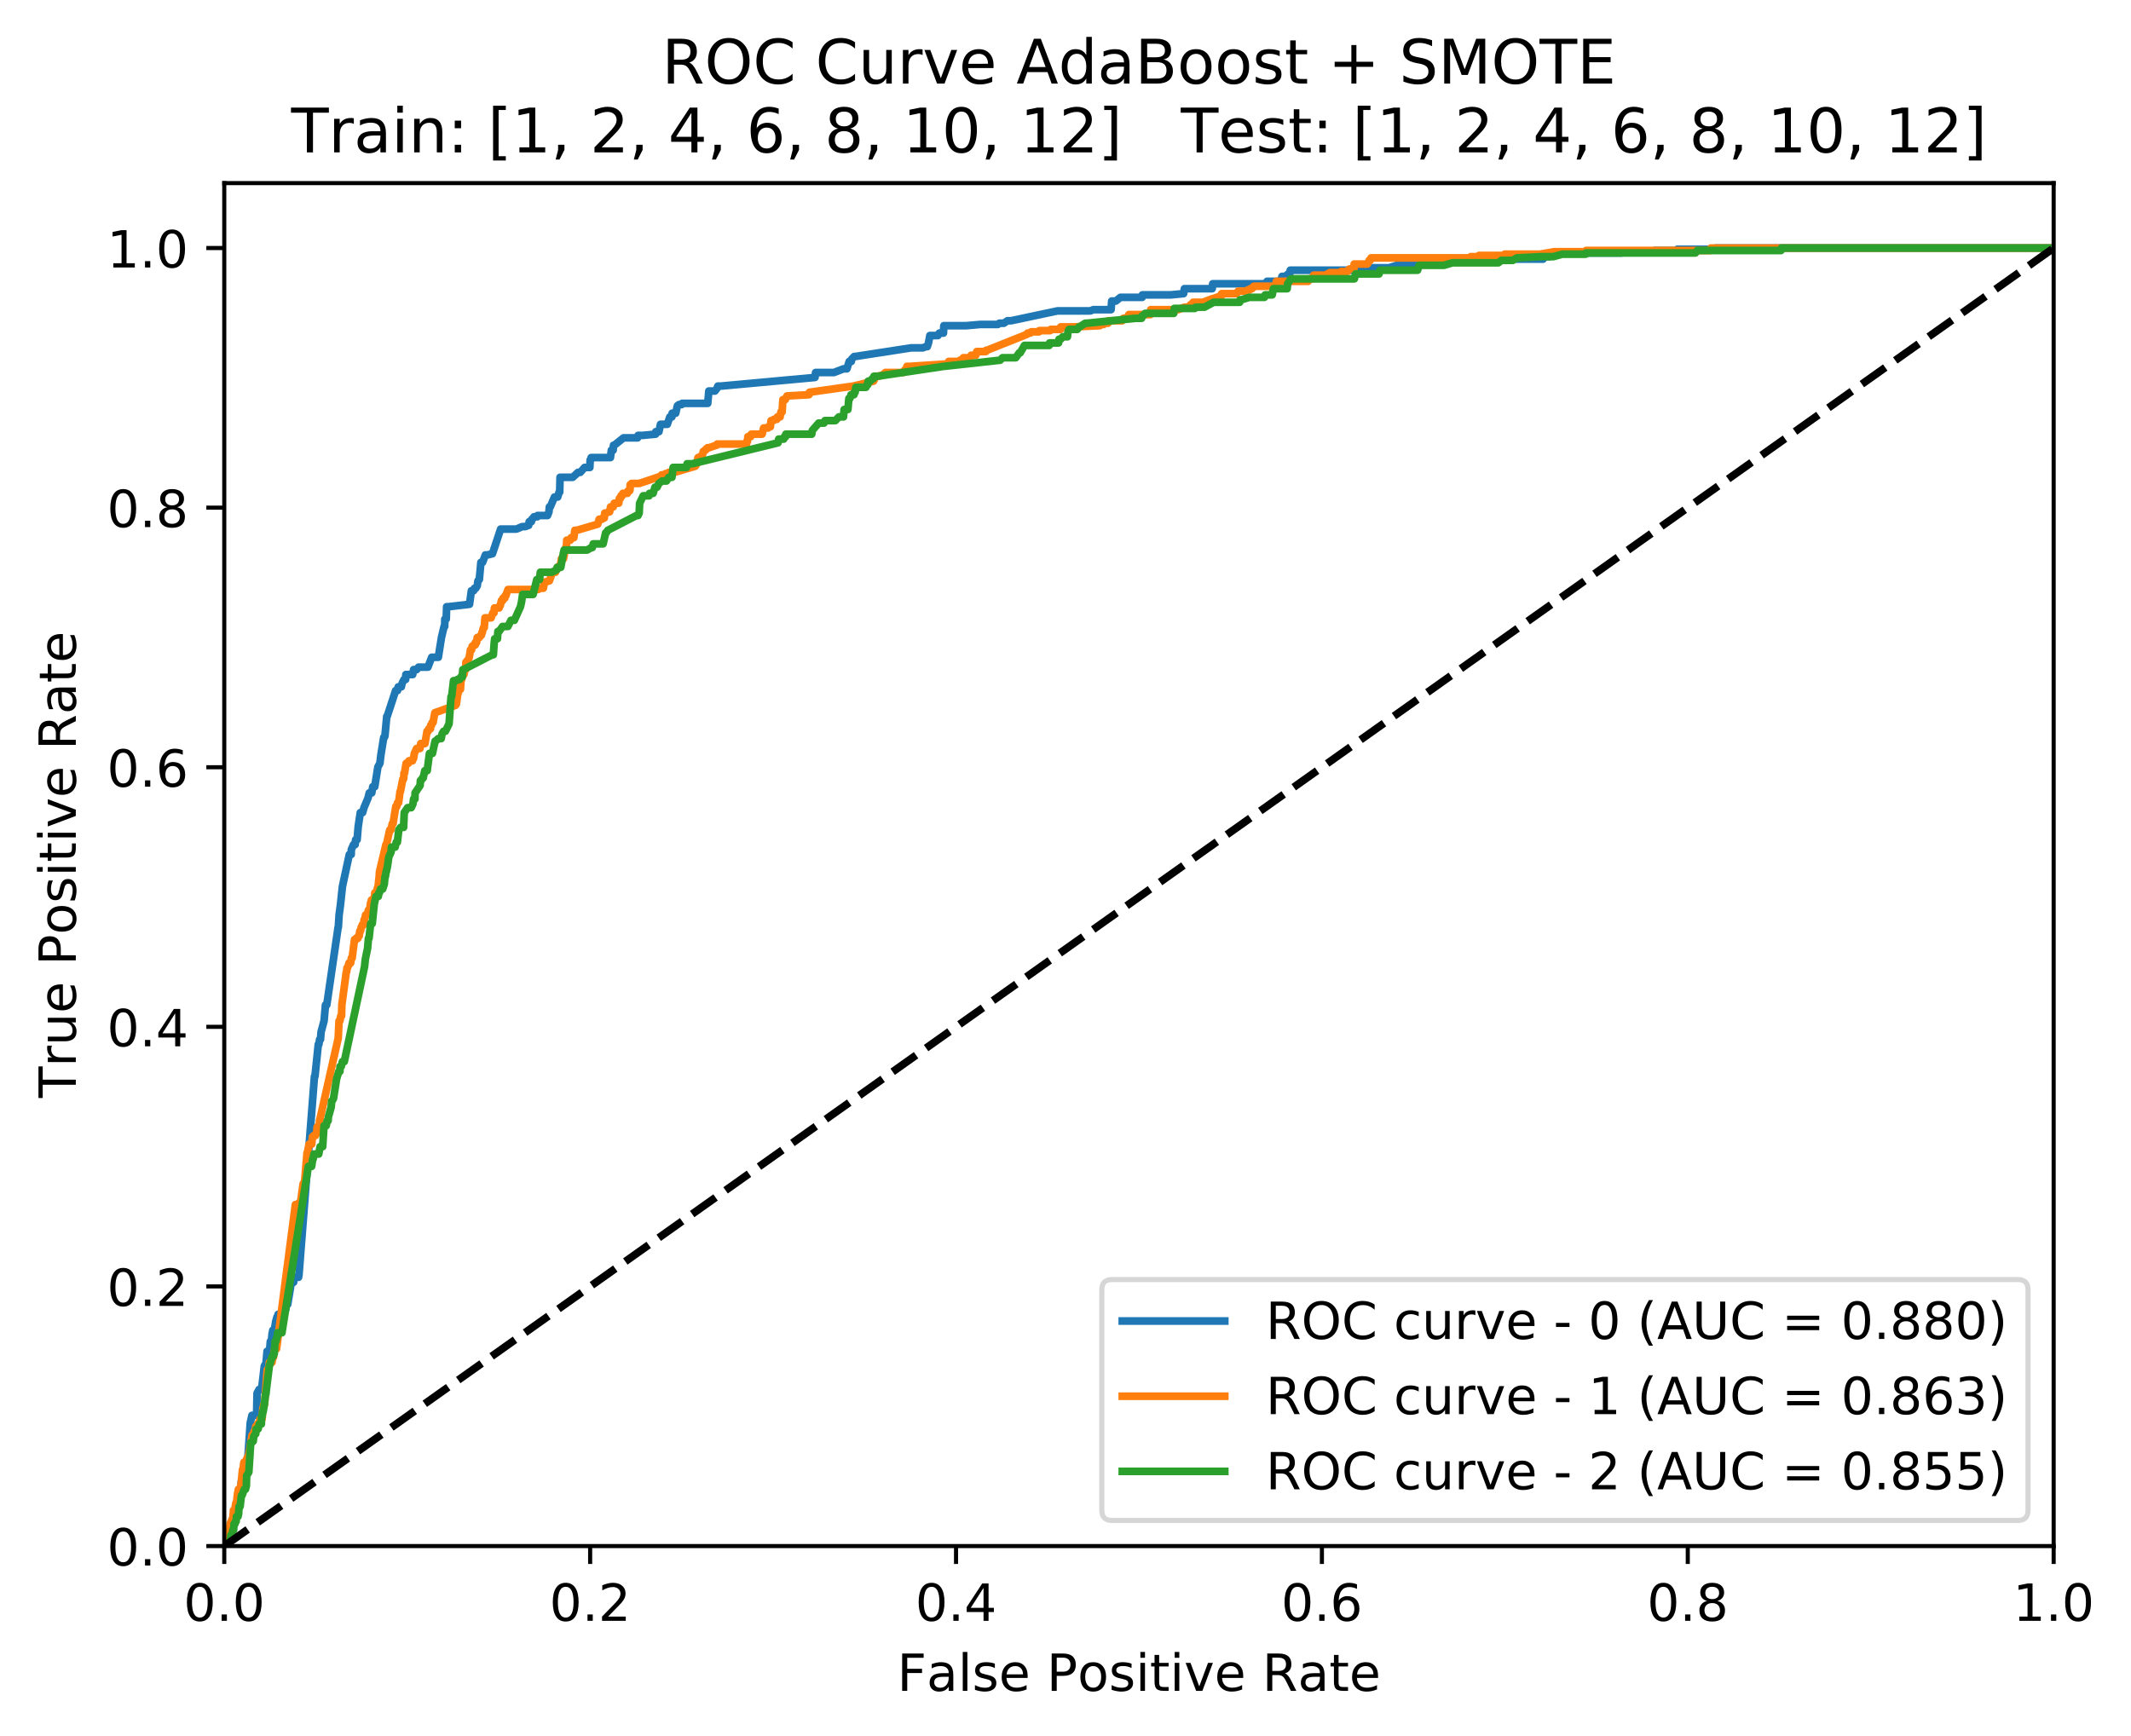 <?xml version="1.0" encoding="utf-8" standalone="no"?>
<!DOCTYPE svg PUBLIC "-//W3C//DTD SVG 1.1//EN"
  "http://www.w3.org/Graphics/SVG/1.1/DTD/svg11.dtd">
<!-- Created with matplotlib (http://matplotlib.org/) -->
<svg height="339pt" version="1.1" viewBox="0 0 416 339" width="416pt" xmlns="http://www.w3.org/2000/svg" xmlns:xlink="http://www.w3.org/1999/xlink">
 <defs>
  <style type="text/css">
*{stroke-linecap:butt;stroke-linejoin:round;}
  </style>
 </defs>
 <g id="figure_1">
  <g id="patch_1">
   <path d="M 0 339.424 
L 416.053 339.424 
L 416.053 0 
L 0 0 
z
" style="fill:#ffffff;"/>
  </g>
  <g id="axes_1">
   <g id="patch_2">
    <path d="M 43.781 301.868 
L 400.901 301.868 
L 400.901 35.755 
L 43.781 35.755 
z
" style="fill:#ffffff;"/>
   </g>
   <g id="matplotlib.axis_1">
    <g id="xtick_1">
     <g id="line2d_1">
      <defs>
       <path d="M 0 0 
L 0 3.5 
" id="mc461b5f7ff" style="stroke:#000000;stroke-width:0.8;"/>
      </defs>
      <g>
       <use style="stroke:#000000;stroke-width:0.8;" x="43.781" xlink:href="#mc461b5f7ff" y="301.868"/>
      </g>
     </g>
     <g id="text_1">
      <!-- 0.0 -->
      <defs>
       <path d="M 31.781 66.406 
Q 24.172 66.406 20.328 58.906 
Q 16.5 51.422 16.5 36.375 
Q 16.5 21.391 20.328 13.891 
Q 24.172 6.391 31.781 6.391 
Q 39.453 6.391 43.281 13.891 
Q 47.125 21.391 47.125 36.375 
Q 47.125 51.422 43.281 58.906 
Q 39.453 66.406 31.781 66.406 
M 31.781 74.219 
Q 44.047 74.219 50.516 64.516 
Q 56.984 54.828 56.984 36.375 
Q 56.984 17.969 50.516 8.266 
Q 44.047 -1.422 31.781 -1.422 
Q 19.531 -1.422 13.062 8.266 
Q 6.594 17.969 6.594 36.375 
Q 6.594 54.828 13.062 64.516 
Q 19.531 74.219 31.781 74.219 
" id="DejaVuSans-30"/>
       <path d="M 10.688 12.406 
L 21 12.406 
L 21 0 
L 10.688 0 
z
" id="DejaVuSans-2e"/>
      </defs>
      <g transform="translate(35.83 316.466)scale(0.1 -0.1)">
       <use xlink:href="#DejaVuSans-30"/>
       <use x="63.623" xlink:href="#DejaVuSans-2e"/>
       <use x="95.41" xlink:href="#DejaVuSans-30"/>
      </g>
     </g>
    </g>
    <g id="xtick_2">
     <g id="line2d_2">
      <g>
       <use style="stroke:#000000;stroke-width:0.8;" x="115.205" xlink:href="#mc461b5f7ff" y="301.868"/>
      </g>
     </g>
     <g id="text_2">
      <!-- 0.2 -->
      <defs>
       <path d="M 19.188 8.297 
L 53.609 8.297 
L 53.609 0 
L 7.328 0 
L 7.328 8.297 
Q 12.938 14.109 22.625 23.891 
Q 32.328 33.688 34.812 36.531 
Q 39.547 41.844 41.422 45.531 
Q 43.312 49.219 43.312 52.781 
Q 43.312 58.594 39.234 62.25 
Q 35.156 65.922 28.609 65.922 
Q 23.969 65.922 18.812 64.312 
Q 13.672 62.703 7.812 59.422 
L 7.812 69.391 
Q 13.766 71.781 18.938 73 
Q 24.125 74.219 28.422 74.219 
Q 39.75 74.219 46.484 68.547 
Q 53.219 62.891 53.219 53.422 
Q 53.219 48.922 51.531 44.891 
Q 49.859 40.875 45.406 35.406 
Q 44.188 33.984 37.641 27.219 
Q 31.109 20.453 19.188 8.297 
" id="DejaVuSans-32"/>
      </defs>
      <g transform="translate(107.254 316.466)scale(0.1 -0.1)">
       <use xlink:href="#DejaVuSans-30"/>
       <use x="63.623" xlink:href="#DejaVuSans-2e"/>
       <use x="95.41" xlink:href="#DejaVuSans-32"/>
      </g>
     </g>
    </g>
    <g id="xtick_3">
     <g id="line2d_3">
      <g>
       <use style="stroke:#000000;stroke-width:0.8;" x="186.629" xlink:href="#mc461b5f7ff" y="301.868"/>
      </g>
     </g>
     <g id="text_3">
      <!-- 0.4 -->
      <defs>
       <path d="M 37.797 64.312 
L 12.891 25.391 
L 37.797 25.391 
z
M 35.203 72.906 
L 47.609 72.906 
L 47.609 25.391 
L 58.016 25.391 
L 58.016 17.188 
L 47.609 17.188 
L 47.609 0 
L 37.797 0 
L 37.797 17.188 
L 4.891 17.188 
L 4.891 26.703 
z
" id="DejaVuSans-34"/>
      </defs>
      <g transform="translate(178.678 316.466)scale(0.1 -0.1)">
       <use xlink:href="#DejaVuSans-30"/>
       <use x="63.623" xlink:href="#DejaVuSans-2e"/>
       <use x="95.41" xlink:href="#DejaVuSans-34"/>
      </g>
     </g>
    </g>
    <g id="xtick_4">
     <g id="line2d_4">
      <g>
       <use style="stroke:#000000;stroke-width:0.8;" x="258.053" xlink:href="#mc461b5f7ff" y="301.868"/>
      </g>
     </g>
     <g id="text_4">
      <!-- 0.6 -->
      <defs>
       <path d="M 33.016 40.375 
Q 26.375 40.375 22.484 35.828 
Q 18.609 31.297 18.609 23.391 
Q 18.609 15.531 22.484 10.953 
Q 26.375 6.391 33.016 6.391 
Q 39.656 6.391 43.531 10.953 
Q 47.406 15.531 47.406 23.391 
Q 47.406 31.297 43.531 35.828 
Q 39.656 40.375 33.016 40.375 
M 52.594 71.297 
L 52.594 62.312 
Q 48.875 64.062 45.094 64.984 
Q 41.312 65.922 37.594 65.922 
Q 27.828 65.922 22.672 59.328 
Q 17.531 52.734 16.797 39.406 
Q 19.672 43.656 24.016 45.922 
Q 28.375 48.188 33.594 48.188 
Q 44.578 48.188 50.953 41.516 
Q 57.328 34.859 57.328 23.391 
Q 57.328 12.156 50.688 5.359 
Q 44.047 -1.422 33.016 -1.422 
Q 20.359 -1.422 13.672 8.266 
Q 6.984 17.969 6.984 36.375 
Q 6.984 53.656 15.188 63.938 
Q 23.391 74.219 37.203 74.219 
Q 40.922 74.219 44.703 73.484 
Q 48.484 72.75 52.594 71.297 
" id="DejaVuSans-36"/>
      </defs>
      <g transform="translate(250.102 316.466)scale(0.1 -0.1)">
       <use xlink:href="#DejaVuSans-30"/>
       <use x="63.623" xlink:href="#DejaVuSans-2e"/>
       <use x="95.41" xlink:href="#DejaVuSans-36"/>
      </g>
     </g>
    </g>
    <g id="xtick_5">
     <g id="line2d_5">
      <g>
       <use style="stroke:#000000;stroke-width:0.8;" x="329.477" xlink:href="#mc461b5f7ff" y="301.868"/>
      </g>
     </g>
     <g id="text_5">
      <!-- 0.8 -->
      <defs>
       <path d="M 31.781 34.625 
Q 24.75 34.625 20.719 30.859 
Q 16.703 27.094 16.703 20.516 
Q 16.703 13.922 20.719 10.156 
Q 24.75 6.391 31.781 6.391 
Q 38.812 6.391 42.859 10.172 
Q 46.922 13.969 46.922 20.516 
Q 46.922 27.094 42.891 30.859 
Q 38.875 34.625 31.781 34.625 
M 21.922 38.812 
Q 15.578 40.375 12.031 44.719 
Q 8.5 49.078 8.5 55.328 
Q 8.5 64.062 14.719 69.141 
Q 20.953 74.219 31.781 74.219 
Q 42.672 74.219 48.875 69.141 
Q 55.078 64.062 55.078 55.328 
Q 55.078 49.078 51.531 44.719 
Q 48 40.375 41.703 38.812 
Q 48.828 37.156 52.797 32.312 
Q 56.781 27.484 56.781 20.516 
Q 56.781 9.906 50.312 4.234 
Q 43.844 -1.422 31.781 -1.422 
Q 19.734 -1.422 13.25 4.234 
Q 6.781 9.906 6.781 20.516 
Q 6.781 27.484 10.781 32.312 
Q 14.797 37.156 21.922 38.812 
M 18.312 54.391 
Q 18.312 48.734 21.844 45.562 
Q 25.391 42.391 31.781 42.391 
Q 38.141 42.391 41.719 45.562 
Q 45.312 48.734 45.312 54.391 
Q 45.312 60.062 41.719 63.234 
Q 38.141 66.406 31.781 66.406 
Q 25.391 66.406 21.844 63.234 
Q 18.312 60.062 18.312 54.391 
" id="DejaVuSans-38"/>
      </defs>
      <g transform="translate(321.526 316.466)scale(0.1 -0.1)">
       <use xlink:href="#DejaVuSans-30"/>
       <use x="63.623" xlink:href="#DejaVuSans-2e"/>
       <use x="95.41" xlink:href="#DejaVuSans-38"/>
      </g>
     </g>
    </g>
    <g id="xtick_6">
     <g id="line2d_6">
      <g>
       <use style="stroke:#000000;stroke-width:0.8;" x="400.901" xlink:href="#mc461b5f7ff" y="301.868"/>
      </g>
     </g>
     <g id="text_6">
      <!-- 1.0 -->
      <defs>
       <path d="M 12.406 8.297 
L 28.516 8.297 
L 28.516 63.922 
L 10.984 60.406 
L 10.984 69.391 
L 28.422 72.906 
L 38.281 72.906 
L 38.281 8.297 
L 54.391 8.297 
L 54.391 0 
L 12.406 0 
z
" id="DejaVuSans-31"/>
      </defs>
      <g transform="translate(392.95 316.466)scale(0.1 -0.1)">
       <use xlink:href="#DejaVuSans-31"/>
       <use x="63.623" xlink:href="#DejaVuSans-2e"/>
       <use x="95.41" xlink:href="#DejaVuSans-30"/>
      </g>
     </g>
    </g>
    <g id="text_7">
     <!-- False Positive Rate -->
     <defs>
      <path d="M 9.812 72.906 
L 51.703 72.906 
L 51.703 64.594 
L 19.672 64.594 
L 19.672 43.109 
L 48.578 43.109 
L 48.578 34.812 
L 19.672 34.812 
L 19.672 0 
L 9.812 0 
z
" id="DejaVuSans-46"/>
      <path d="M 34.281 27.484 
Q 23.391 27.484 19.188 25 
Q 14.984 22.516 14.984 16.5 
Q 14.984 11.719 18.141 8.906 
Q 21.297 6.109 26.703 6.109 
Q 34.188 6.109 38.703 11.406 
Q 43.219 16.703 43.219 25.484 
L 43.219 27.484 
z
M 52.203 31.203 
L 52.203 0 
L 43.219 0 
L 43.219 8.297 
Q 40.141 3.328 35.547 0.953 
Q 30.953 -1.422 24.312 -1.422 
Q 15.922 -1.422 10.953 3.297 
Q 6 8.016 6 15.922 
Q 6 25.141 12.172 29.828 
Q 18.359 34.516 30.609 34.516 
L 43.219 34.516 
L 43.219 35.406 
Q 43.219 41.609 39.141 45 
Q 35.062 48.391 27.688 48.391 
Q 23 48.391 18.547 47.266 
Q 14.109 46.141 10.016 43.891 
L 10.016 52.203 
Q 14.938 54.109 19.578 55.047 
Q 24.219 56 28.609 56 
Q 40.484 56 46.344 49.844 
Q 52.203 43.703 52.203 31.203 
" id="DejaVuSans-61"/>
      <path d="M 9.422 75.984 
L 18.406 75.984 
L 18.406 0 
L 9.422 0 
z
" id="DejaVuSans-6c"/>
      <path d="M 44.281 53.078 
L 44.281 44.578 
Q 40.484 46.531 36.375 47.5 
Q 32.281 48.484 27.875 48.484 
Q 21.188 48.484 17.844 46.438 
Q 14.5 44.391 14.5 40.281 
Q 14.5 37.156 16.891 35.375 
Q 19.281 33.594 26.516 31.984 
L 29.594 31.297 
Q 39.156 29.25 43.188 25.516 
Q 47.219 21.781 47.219 15.094 
Q 47.219 7.469 41.188 3.016 
Q 35.156 -1.422 24.609 -1.422 
Q 20.219 -1.422 15.453 -0.562 
Q 10.688 0.297 5.422 2 
L 5.422 11.281 
Q 10.406 8.688 15.234 7.391 
Q 20.062 6.109 24.812 6.109 
Q 31.156 6.109 34.562 8.281 
Q 37.984 10.453 37.984 14.406 
Q 37.984 18.062 35.516 20.016 
Q 33.062 21.969 24.703 23.781 
L 21.578 24.516 
Q 13.234 26.266 9.516 29.906 
Q 5.812 33.547 5.812 39.891 
Q 5.812 47.609 11.281 51.797 
Q 16.75 56 26.812 56 
Q 31.781 56 36.172 55.266 
Q 40.578 54.547 44.281 53.078 
" id="DejaVuSans-73"/>
      <path d="M 56.203 29.594 
L 56.203 25.203 
L 14.891 25.203 
Q 15.484 15.922 20.484 11.062 
Q 25.484 6.203 34.422 6.203 
Q 39.594 6.203 44.453 7.469 
Q 49.312 8.734 54.109 11.281 
L 54.109 2.781 
Q 49.266 0.734 44.188 -0.344 
Q 39.109 -1.422 33.891 -1.422 
Q 20.797 -1.422 13.156 6.188 
Q 5.516 13.812 5.516 26.812 
Q 5.516 40.234 12.766 48.109 
Q 20.016 56 32.328 56 
Q 43.359 56 49.781 48.891 
Q 56.203 41.797 56.203 29.594 
M 47.219 32.234 
Q 47.125 39.594 43.094 43.984 
Q 39.062 48.391 32.422 48.391 
Q 24.906 48.391 20.391 44.141 
Q 15.875 39.891 15.188 32.172 
z
" id="DejaVuSans-65"/>
      <path id="DejaVuSans-20"/>
      <path d="M 19.672 64.797 
L 19.672 37.406 
L 32.078 37.406 
Q 38.969 37.406 42.719 40.969 
Q 46.484 44.531 46.484 51.125 
Q 46.484 57.672 42.719 61.234 
Q 38.969 64.797 32.078 64.797 
z
M 9.812 72.906 
L 32.078 72.906 
Q 44.344 72.906 50.609 67.359 
Q 56.891 61.812 56.891 51.125 
Q 56.891 40.328 50.609 34.812 
Q 44.344 29.297 32.078 29.297 
L 19.672 29.297 
L 19.672 0 
L 9.812 0 
z
" id="DejaVuSans-50"/>
      <path d="M 30.609 48.391 
Q 23.391 48.391 19.188 42.75 
Q 14.984 37.109 14.984 27.297 
Q 14.984 17.484 19.156 11.844 
Q 23.344 6.203 30.609 6.203 
Q 37.797 6.203 41.984 11.859 
Q 46.188 17.531 46.188 27.297 
Q 46.188 37.016 41.984 42.703 
Q 37.797 48.391 30.609 48.391 
M 30.609 56 
Q 42.328 56 49.016 48.375 
Q 55.719 40.766 55.719 27.297 
Q 55.719 13.875 49.016 6.219 
Q 42.328 -1.422 30.609 -1.422 
Q 18.844 -1.422 12.172 6.219 
Q 5.516 13.875 5.516 27.297 
Q 5.516 40.766 12.172 48.375 
Q 18.844 56 30.609 56 
" id="DejaVuSans-6f"/>
      <path d="M 9.422 54.688 
L 18.406 54.688 
L 18.406 0 
L 9.422 0 
z
M 9.422 75.984 
L 18.406 75.984 
L 18.406 64.594 
L 9.422 64.594 
z
" id="DejaVuSans-69"/>
      <path d="M 18.312 70.219 
L 18.312 54.688 
L 36.812 54.688 
L 36.812 47.703 
L 18.312 47.703 
L 18.312 18.016 
Q 18.312 11.328 20.141 9.422 
Q 21.969 7.516 27.594 7.516 
L 36.812 7.516 
L 36.812 0 
L 27.594 0 
Q 17.188 0 13.234 3.875 
Q 9.281 7.766 9.281 18.016 
L 9.281 47.703 
L 2.688 47.703 
L 2.688 54.688 
L 9.281 54.688 
L 9.281 70.219 
z
" id="DejaVuSans-74"/>
      <path d="M 2.984 54.688 
L 12.5 54.688 
L 29.594 8.797 
L 46.688 54.688 
L 56.203 54.688 
L 35.688 0 
L 23.484 0 
z
" id="DejaVuSans-76"/>
      <path d="M 44.391 34.188 
Q 47.562 33.109 50.562 29.594 
Q 53.562 26.078 56.594 19.922 
L 66.609 0 
L 56 0 
L 46.688 18.703 
Q 43.062 26.031 39.672 28.422 
Q 36.281 30.812 30.422 30.812 
L 19.672 30.812 
L 19.672 0 
L 9.812 0 
L 9.812 72.906 
L 32.078 72.906 
Q 44.578 72.906 50.734 67.672 
Q 56.891 62.453 56.891 51.906 
Q 56.891 45.016 53.688 40.469 
Q 50.484 35.938 44.391 34.188 
M 19.672 64.797 
L 19.672 38.922 
L 32.078 38.922 
Q 39.203 38.922 42.844 42.219 
Q 46.484 45.516 46.484 51.906 
Q 46.484 58.297 42.844 61.547 
Q 39.203 64.797 32.078 64.797 
z
" id="DejaVuSans-52"/>
     </defs>
     <g transform="translate(175.136 330.144)scale(0.1 -0.1)">
      <use xlink:href="#DejaVuSans-46"/>
      <use x="57.379" xlink:href="#DejaVuSans-61"/>
      <use x="118.658" xlink:href="#DejaVuSans-6c"/>
      <use x="146.441" xlink:href="#DejaVuSans-73"/>
      <use x="198.541" xlink:href="#DejaVuSans-65"/>
      <use x="260.064" xlink:href="#DejaVuSans-20"/>
      <use x="291.852" xlink:href="#DejaVuSans-50"/>
      <use x="352.107" xlink:href="#DejaVuSans-6f"/>
      <use x="413.289" xlink:href="#DejaVuSans-73"/>
      <use x="465.389" xlink:href="#DejaVuSans-69"/>
      <use x="493.172" xlink:href="#DejaVuSans-74"/>
      <use x="532.381" xlink:href="#DejaVuSans-69"/>
      <use x="560.164" xlink:href="#DejaVuSans-76"/>
      <use x="619.344" xlink:href="#DejaVuSans-65"/>
      <use x="680.867" xlink:href="#DejaVuSans-20"/>
      <use x="712.654" xlink:href="#DejaVuSans-52"/>
      <use x="782.105" xlink:href="#DejaVuSans-61"/>
      <use x="843.385" xlink:href="#DejaVuSans-74"/>
      <use x="882.594" xlink:href="#DejaVuSans-65"/>
     </g>
    </g>
   </g>
   <g id="matplotlib.axis_2">
    <g id="ytick_1">
     <g id="line2d_7">
      <defs>
       <path d="M 0 0 
L -3.5 0 
" id="m0077866eb1" style="stroke:#000000;stroke-width:0.8;"/>
      </defs>
      <g>
       <use style="stroke:#000000;stroke-width:0.8;" x="43.781" xlink:href="#m0077866eb1" y="301.868"/>
      </g>
     </g>
     <g id="text_8">
      <!-- 0.0 -->
      <g transform="translate(20.878 305.667)scale(0.1 -0.1)">
       <use xlink:href="#DejaVuSans-30"/>
       <use x="63.623" xlink:href="#DejaVuSans-2e"/>
       <use x="95.41" xlink:href="#DejaVuSans-30"/>
      </g>
     </g>
    </g>
    <g id="ytick_2">
     <g id="line2d_8">
      <g>
       <use style="stroke:#000000;stroke-width:0.8;" x="43.781" xlink:href="#m0077866eb1" y="251.179"/>
      </g>
     </g>
     <g id="text_9">
      <!-- 0.2 -->
      <g transform="translate(20.878 254.979)scale(0.1 -0.1)">
       <use xlink:href="#DejaVuSans-30"/>
       <use x="63.623" xlink:href="#DejaVuSans-2e"/>
       <use x="95.41" xlink:href="#DejaVuSans-32"/>
      </g>
     </g>
    </g>
    <g id="ytick_3">
     <g id="line2d_9">
      <g>
       <use style="stroke:#000000;stroke-width:0.8;" x="43.781" xlink:href="#m0077866eb1" y="200.492"/>
      </g>
     </g>
     <g id="text_10">
      <!-- 0.4 -->
      <g transform="translate(20.878 204.291)scale(0.1 -0.1)">
       <use xlink:href="#DejaVuSans-30"/>
       <use x="63.623" xlink:href="#DejaVuSans-2e"/>
       <use x="95.41" xlink:href="#DejaVuSans-34"/>
      </g>
     </g>
    </g>
    <g id="ytick_4">
     <g id="line2d_10">
      <g>
       <use style="stroke:#000000;stroke-width:0.8;" x="43.781" xlink:href="#m0077866eb1" y="149.804"/>
      </g>
     </g>
     <g id="text_11">
      <!-- 0.6 -->
      <g transform="translate(20.878 153.603)scale(0.1 -0.1)">
       <use xlink:href="#DejaVuSans-30"/>
       <use x="63.623" xlink:href="#DejaVuSans-2e"/>
       <use x="95.41" xlink:href="#DejaVuSans-36"/>
      </g>
     </g>
    </g>
    <g id="ytick_5">
     <g id="line2d_11">
      <g>
       <use style="stroke:#000000;stroke-width:0.8;" x="43.781" xlink:href="#m0077866eb1" y="99.115"/>
      </g>
     </g>
     <g id="text_12">
      <!-- 0.8 -->
      <g transform="translate(20.878 102.915)scale(0.1 -0.1)">
       <use xlink:href="#DejaVuSans-30"/>
       <use x="63.623" xlink:href="#DejaVuSans-2e"/>
       <use x="95.41" xlink:href="#DejaVuSans-38"/>
      </g>
     </g>
    </g>
    <g id="ytick_6">
     <g id="line2d_12">
      <g>
       <use style="stroke:#000000;stroke-width:0.8;" x="43.781" xlink:href="#m0077866eb1" y="48.428"/>
      </g>
     </g>
     <g id="text_13">
      <!-- 1.0 -->
      <g transform="translate(20.878 52.227)scale(0.1 -0.1)">
       <use xlink:href="#DejaVuSans-31"/>
       <use x="63.623" xlink:href="#DejaVuSans-2e"/>
       <use x="95.41" xlink:href="#DejaVuSans-30"/>
      </g>
     </g>
    </g>
    <g id="text_14">
     <!-- True Positive Rate -->
     <defs>
      <path d="M -0.297 72.906 
L 61.375 72.906 
L 61.375 64.594 
L 35.5 64.594 
L 35.5 0 
L 25.594 0 
L 25.594 64.594 
L -0.297 64.594 
z
" id="DejaVuSans-54"/>
      <path d="M 41.109 46.297 
Q 39.594 47.172 37.812 47.578 
Q 36.031 48 33.891 48 
Q 26.266 48 22.188 43.047 
Q 18.109 38.094 18.109 28.812 
L 18.109 0 
L 9.078 0 
L 9.078 54.688 
L 18.109 54.688 
L 18.109 46.188 
Q 20.953 51.172 25.484 53.578 
Q 30.031 56 36.531 56 
Q 37.453 56 38.578 55.875 
Q 39.703 55.766 41.062 55.516 
z
" id="DejaVuSans-72"/>
      <path d="M 8.5 21.578 
L 8.5 54.688 
L 17.484 54.688 
L 17.484 21.922 
Q 17.484 14.156 20.5 10.266 
Q 23.531 6.391 29.594 6.391 
Q 36.859 6.391 41.078 11.031 
Q 45.312 15.672 45.312 23.688 
L 45.312 54.688 
L 54.297 54.688 
L 54.297 0 
L 45.312 0 
L 45.312 8.406 
Q 42.047 3.422 37.719 1 
Q 33.406 -1.422 27.688 -1.422 
Q 18.266 -1.422 13.375 4.438 
Q 8.5 10.297 8.5 21.578 
M 31.109 56 
z
" id="DejaVuSans-75"/>
     </defs>
     <g transform="translate(14.798 214.358)rotate(-90)scale(0.1 -0.1)">
      <use xlink:href="#DejaVuSans-54"/>
      <use x="60.865" xlink:href="#DejaVuSans-72"/>
      <use x="101.979" xlink:href="#DejaVuSans-75"/>
      <use x="165.357" xlink:href="#DejaVuSans-65"/>
      <use x="226.881" xlink:href="#DejaVuSans-20"/>
      <use x="258.668" xlink:href="#DejaVuSans-50"/>
      <use x="318.924" xlink:href="#DejaVuSans-6f"/>
      <use x="380.105" xlink:href="#DejaVuSans-73"/>
      <use x="432.205" xlink:href="#DejaVuSans-69"/>
      <use x="459.988" xlink:href="#DejaVuSans-74"/>
      <use x="499.197" xlink:href="#DejaVuSans-69"/>
      <use x="526.98" xlink:href="#DejaVuSans-76"/>
      <use x="586.16" xlink:href="#DejaVuSans-65"/>
      <use x="647.684" xlink:href="#DejaVuSans-20"/>
      <use x="679.471" xlink:href="#DejaVuSans-52"/>
      <use x="748.922" xlink:href="#DejaVuSans-61"/>
      <use x="810.201" xlink:href="#DejaVuSans-74"/>
      <use x="849.41" xlink:href="#DejaVuSans-65"/>
     </g>
    </g>
   </g>
   <g id="line2d_13">
    <path clip-path="url(#p009ee27098)" d="M 43.781 301.868 
L 44.167 301.868 
L 44.322 301.386 
L 44.442 300.423 
L 44.635 300.423 
L 44.777 298.498 
L 44.855 298.498 
L 45.214 298.017 
L 45.272 298.017 
L 45.391 297.054 
L 45.681 297.054 
L 46.117 294.166 
L 46.31 294.166 
L 46.592 292.481 
L 46.747 292.481 
L 46.839 291.037 
L 46.955 291.037 
L 47.094 289.352 
L 47.249 289.352 
L 47.38 289.111 
L 47.438 289.111 
L 47.507 288.63 
L 47.654 285.742 
L 48.31 285.742 
L 48.859 277.799 
L 49.183 276.355 
L 50.09 276.355 
L 50.183 272.023 
L 50.577 271.301 
L 51.06 271.301 
L 51.6 266.728 
L 51.731 266.487 
L 51.905 266.487 
L 52.133 263.839 
L 52.616 263.839 
L 52.778 261.914 
L 52.971 261.914 
L 53.137 260.229 
L 53.214 260.229 
L 53.245 259.748 
L 53.554 259.748 
L 53.816 258.063 
L 54.091 257.1 
L 54.206 257.1 
L 54.295 256.619 
L 55.261 256.619 
L 55.631 255.656 
L 55.786 255.656 
L 55.925 254.693 
L 56.156 254.693 
L 56.882 250.361 
L 57.326 250.361 
L 57.349 249.398 
L 58.276 249.398 
L 58.365 248.917 
L 61.388 210.167 
L 61.485 210.167 
L 62.137 203.909 
L 62.253 203.909 
L 62.392 202.946 
L 62.566 202.946 
L 62.678 201.502 
L 63.261 199.336 
L 63.539 196.207 
L 63.79 196.207 
L 66.006 181.044 
L 66.045 181.044 
L 66.199 178.637 
L 66.458 176.712 
L 66.844 173.102 
L 68.192 166.844 
L 68.558 166.844 
L 68.582 165.881 
L 69.01 164.918 
L 69.319 164.918 
L 69.419 163.956 
L 69.709 163.956 
L 69.937 161.308 
L 70.338 158.661 
L 70.782 158.661 
L 71.057 157.698 
L 71.856 155.772 
L 72.091 154.81 
L 72.574 154.81 
L 72.767 153.606 
L 73.153 153.606 
L 73.767 149.755 
L 74.161 149.033 
L 74.366 147.349 
L 74.91 143.979 
L 75.026 143.979 
L 75.138 143.738 
L 75.501 139.887 
L 75.578 139.887 
L 77.234 134.833 
L 77.601 134.833 
L 77.744 134.111 
L 78.343 134.111 
L 78.505 133.389 
L 78.879 132.667 
L 79.188 132.667 
L 79.231 131.704 
L 80.563 131.704 
L 80.74 130.741 
L 81.339 130.741 
L 81.717 130.26 
L 83.532 130.26 
L 84.273 128.335 
L 85.567 128.335 
L 86.177 124.484 
L 86.69 122.317 
L 86.806 122.317 
L 86.841 120.873 
L 87.111 120.873 
L 87.189 118.466 
L 87.497 118.466 
L 91.656 117.985 
L 92.019 115.338 
L 92.463 115.338 
L 92.629 114.856 
L 92.88 114.856 
L 93.162 114.375 
L 93.301 113.412 
L 93.49 113.171 
L 93.567 113.171 
L 93.88 109.802 
L 94.208 109.802 
L 94.745 108.358 
L 95.131 108.358 
L 96.131 108.117 
L 97.733 103.303 
L 100.819 103.303 
L 101.931 102.822 
L 102.51 102.822 
L 103.143 102.581 
L 103.201 102.581 
L 103.305 101.859 
L 103.73 101.859 
L 103.826 101.378 
L 103.923 101.378 
L 104.243 100.897 
L 104.9 100.897 
L 104.935 100.656 
L 106.884 100.656 
L 107.162 99.934 
L 107.244 98.971 
L 107.417 98.971 
L 108.236 97.046 
L 108.869 97.046 
L 109.143 96.083 
L 109.259 96.083 
L 109.329 93.195 
L 111.8 93.195 
L 112.846 92.232 
L 113.271 92.232 
L 114.124 91.269 
L 115.147 91.269 
L 115.201 89.825 
L 115.317 89.825 
L 115.406 89.344 
L 119.159 89.344 
L 119.348 87.9 
L 119.696 87.9 
L 119.758 86.937 
L 119.912 86.937 
L 121.723 85.493 
L 124.464 85.493 
L 124.572 85.011 
L 125.403 85.011 
L 127.986 84.771 
L 128.017 84.289 
L 128.634 84.289 
L 128.939 82.845 
L 130.264 82.845 
L 130.762 81.401 
L 131.167 81.401 
L 131.214 80.679 
L 131.909 80.679 
L 132.233 79.235 
L 132.546 78.994 
L 133.067 78.994 
L 133.16 78.754 
L 138.16 78.754 
L 138.372 76.347 
L 139.569 76.347 
L 139.948 75.865 
L 140.133 75.384 
L 140.731 75.384 
L 159.095 73.699 
L 159.215 72.737 
L 162.786 72.737 
L 164.648 72.015 
L 165.323 72.015 
L 165.783 70.57 
L 166.188 70.57 
L 166.277 70.089 
L 166.752 69.608 
L 166.945 69.608 
L 177.833 67.923 
L 180.131 67.923 
L 180.764 67.682 
L 181.015 67.682 
L 181.254 66.96 
L 181.521 65.516 
L 183.104 65.516 
L 183.216 65.275 
L 183.367 65.035 
L 184.177 65.035 
L 184.251 63.591 
L 188.614 63.591 
L 191.351 63.35 
L 194.788 63.35 
L 195.093 63.109 
L 195.962 63.109 
L 196.668 62.628 
L 197.363 62.628 
L 206.433 60.702 
L 212.843 60.702 
L 213.437 60.462 
L 216.893 60.462 
L 217.021 58.777 
L 217.831 58.777 
L 218.727 58.055 
L 222.974 58.055 
L 223.005 57.573 
L 228.546 57.573 
L 231.052 57.333 
L 231.21 56.37 
L 236.635 56.37 
L 236.736 55.407 
L 247.277 55.407 
L 247.346 54.926 
L 250.01 54.926 
L 250.265 53.963 
L 250.922 53.963 
L 251.474 53.482 
L 251.771 53.482 
L 251.875 52.76 
L 264.304 52.76 
L 264.413 52.278 
L 271.162 52.278 
L 272.679 51.797 
L 274.058 51.556 
L 276.355 51.556 
L 276.695 51.075 
L 283.645 51.075 
L 283.931 50.834 
L 284.858 50.834 
L 285.027 50.594 
L 301.229 50.594 
L 301.511 50.112 
L 302.437 50.112 
L 303.198 49.631 
L 303.291 49.39 
L 316.492 49.39 
L 316.662 49.15 
L 322.461 49.15 
L 322.96 48.909 
L 327.303 48.909 
L 327.435 48.668 
L 334.887 48.668 
L 334.941 48.428 
L 400.901 48.428 
L 400.901 48.428 
" style="fill:none;stroke:#1f77b4;stroke-linecap:square;stroke-width:1.5;"/>
   </g>
   <g id="line2d_14">
    <path clip-path="url(#p009ee27098)" d="M 43.781 301.868 
L 43.851 301.386 
L 43.928 301.386 
L 44.14 301.386 
L 44.306 299.701 
L 44.577 299.701 
L 44.708 298.739 
L 44.994 297.295 
L 45.148 297.295 
L 45.218 296.813 
L 45.48 296.332 
L 45.573 294.888 
L 45.805 294.888 
L 46.052 293.444 
L 46.167 293.444 
L 46.388 291.518 
L 46.426 291.518 
L 46.53 290.796 
L 46.762 290.796 
L 46.874 290.555 
L 46.913 290.555 
L 47.056 289.833 
L 47.337 286.945 
L 47.434 286.945 
L 47.623 285.501 
L 47.855 285.501 
L 47.928 285.26 
L 48.063 285.26 
L 48.079 285.02 
L 48.434 284.298 
L 48.531 284.298 
L 49.206 280.206 
L 49.515 280.206 
L 49.6 279.484 
L 49.832 279.484 
L 49.913 278.521 
L 50.029 278.521 
L 50.121 278.28 
L 50.276 278.28 
L 50.291 278.04 
L 50.631 277.558 
L 50.739 277.077 
L 51.164 277.077 
L 51.322 274.911 
L 51.361 274.911 
L 51.523 274.189 
L 51.639 274.189 
L 52.168 267.45 
L 52.284 267.45 
L 52.542 266.728 
L 52.581 266.006 
L 53.102 266.006 
L 53.203 265.043 
L 53.376 265.043 
L 53.585 263.599 
L 53.662 263.599 
L 53.774 263.358 
L 53.986 263.358 
L 57.662 235.198 
L 58.164 235.198 
L 58.238 234.957 
L 58.411 234.957 
L 58.523 234.717 
L 58.713 234.476 
L 59.18 231.106 
L 59.334 231.106 
L 59.493 230.384 
L 59.94 225.089 
L 59.998 225.089 
L 60.33 223.405 
L 60.852 223.405 
L 60.983 221.96 
L 61.176 221.96 
L 61.23 221.72 
L 61.578 221.72 
L 61.802 221.238 
L 61.898 220.035 
L 62.284 220.035 
L 62.381 218.832 
L 66.026 202.706 
L 66.184 199.336 
L 66.358 199.336 
L 66.516 198.373 
L 66.671 198.373 
L 66.732 196.207 
L 67.609 189.709 
L 67.686 189.709 
L 67.732 188.987 
L 67.848 188.987 
L 67.995 188.505 
L 68.053 188.505 
L 68.122 188.024 
L 68.451 188.024 
L 68.59 187.061 
L 68.744 187.061 
L 69.207 183.451 
L 69.478 183.451 
L 69.512 183.21 
L 69.86 183.21 
L 69.968 182.729 
L 70.122 182.729 
L 70.238 181.766 
L 70.385 181.766 
L 70.509 181.044 
L 70.586 181.044 
L 70.725 180.563 
L 70.976 180.563 
L 71.076 179.6 
L 71.153 179.6 
L 71.37 178.637 
L 71.679 178.637 
L 71.933 177.675 
L 72.18 177.675 
L 72.35 176.231 
L 72.466 176.231 
L 72.497 175.749 
L 72.845 175.749 
L 72.972 175.268 
L 73.107 175.268 
L 73.169 174.305 
L 73.497 174.305 
L 73.686 173.342 
L 73.783 173.342 
L 74.018 171.176 
L 74.08 170.213 
L 75.331 164.918 
L 75.447 164.918 
L 76.022 162.271 
L 76.096 162.03 
L 76.324 162.03 
L 76.575 160.827 
L 76.729 160.827 
L 77.266 157.457 
L 77.459 157.457 
L 77.602 156.735 
L 77.814 156.735 
L 78.088 154.569 
L 78.165 154.569 
L 78.575 152.403 
L 78.613 152.403 
L 78.629 152.162 
L 78.745 152.162 
L 78.818 151.922 
L 78.86 150.959 
L 78.976 150.959 
L 79.115 149.996 
L 79.293 149.033 
L 79.718 149.033 
L 79.826 148.552 
L 80.521 148.552 
L 80.629 148.071 
L 80.745 148.071 
L 80.884 147.108 
L 81.332 146.145 
L 81.988 146.145 
L 82.127 145.182 
L 82.957 145.182 
L 83.363 142.776 
L 83.594 142.776 
L 83.702 142.294 
L 84.031 142.294 
L 84.096 141.572 
L 84.251 141.572 
L 84.359 141.091 
L 84.533 141.091 
L 84.888 139.165 
L 88.919 137.721 
L 89.089 137.48 
L 89.359 135.555 
L 89.452 135.314 
L 89.633 134.592 
L 89.884 134.592 
L 90.008 132.667 
L 90.124 132.667 
L 90.32 131.704 
L 90.571 131.704 
L 90.73 130.741 
L 90.904 130.741 
L 90.958 129.297 
L 91.544 128.575 
L 91.687 127.853 
L 91.826 126.89 
L 92.058 126.89 
L 92.182 126.168 
L 92.355 126.168 
L 92.487 125.928 
L 92.776 125.928 
L 92.788 125.446 
L 93.039 125.446 
L 93.158 124.484 
L 93.564 124.484 
L 93.637 124.243 
L 93.772 124.243 
L 93.904 124.002 
L 93.981 124.002 
L 94.07 123.521 
L 94.147 123.521 
L 94.29 122.799 
L 94.328 122.799 
L 94.379 122.558 
L 94.533 122.558 
L 94.676 120.633 
L 95.869 120.633 
L 96.201 119.67 
L 96.433 119.67 
L 96.514 118.707 
L 97.441 118.707 
L 97.568 118.226 
L 97.665 118.226 
L 97.881 117.263 
L 98.132 117.263 
L 98.201 116.782 
L 98.549 116.782 
L 98.618 116.3 
L 98.773 116.3 
L 98.9 115.819 
L 99.174 115.097 
L 105.047 115.097 
L 105.429 114.856 
L 106.067 114.856 
L 106.318 113.653 
L 107.248 113.412 
L 107.85 111.727 
L 108.441 111.727 
L 108.719 111.005 
L 108.912 111.005 
L 109.098 110.524 
L 109.406 110.524 
L 109.6 109.08 
L 110.005 109.08 
L 110.36 107.154 
L 110.399 107.154 
L 110.434 106.914 
L 110.549 106.914 
L 110.642 105.47 
L 111.318 105.47 
L 111.484 104.988 
L 112.024 104.988 
L 112.214 103.544 
L 112.58 103.544 
L 116.693 102.341 
L 116.971 101.378 
L 117.53 101.378 
L 117.642 101.137 
L 117.971 101.137 
L 118.052 100.175 
L 118.361 100.175 
L 118.859 99.934 
L 119.013 99.934 
L 119.191 98.971 
L 119.712 98.971 
L 119.913 98.249 
L 120.782 98.249 
L 120.921 97.286 
L 121.114 97.286 
L 121.218 96.805 
L 121.45 96.805 
L 121.596 96.324 
L 122.484 96.324 
L 122.612 95.842 
L 122.921 95.842 
L 122.994 95.602 
L 123.017 94.639 
L 123.172 94.639 
L 123.284 94.398 
L 124.774 94.398 
L 129.083 92.954 
L 129.157 92.713 
L 129.832 92.713 
L 129.925 92.473 
L 130.311 92.473 
L 130.539 92.232 
L 131.659 92.232 
L 135.732 91.029 
L 135.902 90.788 
L 136.265 89.344 
L 136.516 89.344 
L 136.725 89.103 
L 137.072 89.103 
L 137.288 88.14 
L 137.709 87.9 
L 137.821 87.659 
L 137.976 87.659 
L 138.126 87.418 
L 138.416 87.418 
L 139.817 86.937 
L 139.895 86.937 
L 140.007 86.696 
L 145.737 86.696 
L 145.748 86.215 
L 145.903 86.215 
L 146.003 85.252 
L 146.544 85.252 
L 146.671 84.771 
L 148.768 84.771 
L 149.077 83.567 
L 149.945 83.567 
L 149.999 83.327 
L 150.386 83.327 
L 150.521 82.123 
L 150.965 82.123 
L 151.057 81.883 
L 151.637 81.883 
L 151.764 81.401 
L 152.285 81.401 
L 152.444 80.438 
L 152.675 80.438 
L 152.83 78.032 
L 153.293 78.032 
L 153.629 77.31 
L 157.934 77.069 
L 158.023 76.588 
L 166.572 75.384 
L 170.533 74.421 
L 170.981 73.459 
L 171.387 73.459 
L 172.383 73.218 
L 172.572 72.977 
L 172.804 72.977 
L 172.819 72.737 
L 176.314 72.737 
L 176.368 72.496 
L 176.561 72.496 
L 176.615 72.255 
L 176.823 72.015 
L 177.016 72.015 
L 177.047 71.533 
L 177.569 71.533 
L 184.905 71.052 
L 185.206 70.57 
L 187.33 70.57 
L 187.384 70.33 
L 187.944 70.33 
L 188.052 69.848 
L 189.449 69.848 
L 189.577 69.367 
L 190.492 69.367 
L 190.673 68.645 
L 192.43 68.645 
L 192.484 68.404 
L 192.639 68.404 
L 200.481 65.275 
L 200.593 65.035 
L 201.114 65.035 
L 201.303 64.794 
L 202.809 64.794 
L 202.902 64.553 
L 205.006 64.553 
L 205.118 64.313 
L 207.026 64.313 
L 207.057 63.831 
L 209.617 63.831 
L 214.698 63.591 
L 214.771 63.35 
L 215.447 63.35 
L 215.675 63.109 
L 216.297 63.109 
L 216.366 62.628 
L 219.065 62.628 
L 219.308 62.146 
L 219.965 62.146 
L 220.096 61.906 
L 220.359 61.424 
L 224.571 61.424 
L 224.633 60.462 
L 230.031 60.462 
L 231.162 59.98 
L 232.062 59.98 
L 232.212 59.74 
L 232.232 59.74 
L 232.382 59.499 
L 232.537 59.499 
L 232.915 59.018 
L 234.826 59.018 
L 236.703 58.296 
L 236.857 58.296 
L 238.163 57.814 
L 238.417 57.814 
L 238.487 57.333 
L 241.402 57.333 
L 241.703 56.851 
L 243.46 56.851 
L 243.553 56.611 
L 243.92 56.611 
L 244.07 56.37 
L 244.398 56.37 
L 244.53 56.129 
L 244.665 56.129 
L 244.758 55.889 
L 249.043 55.889 
L 249.163 54.926 
L 255.368 54.926 
L 255.553 54.445 
L 256.152 54.445 
L 256.449 53.723 
L 258.998 53.723 
L 259.148 53.482 
L 259.476 53.482 
L 259.569 53.241 
L 261.789 53.241 
L 261.824 53 
L 263.079 53 
L 263.152 52.76 
L 263.419 52.519 
L 264.307 52.519 
L 264.349 51.556 
L 266.917 51.556 
L 267.257 51.075 
L 267.272 50.834 
L 267.489 50.834 
L 267.655 50.353 
L 286.972 50.353 
L 287.103 50.112 
L 288.551 50.112 
L 288.721 49.872 
L 293.625 49.872 
L 293.737 49.631 
L 300.61 49.631 
L 303.402 49.15 
L 309.479 49.15 
L 309.63 48.909 
L 333.874 48.909 
L 333.983 48.428 
L 400.901 48.428 
L 400.901 48.428 
" style="fill:none;stroke:#ff7f0e;stroke-linecap:square;stroke-width:1.5;"/>
   </g>
   <g id="line2d_15">
    <path clip-path="url(#p009ee27098)" d="M 43.781 301.868 
L 44.669 301.868 
L 44.866 300.905 
L 44.943 300.905 
L 45.079 299.701 
L 45.31 299.701 
L 45.449 298.739 
L 45.604 298.739 
L 45.681 297.535 
L 45.874 297.535 
L 45.982 297.054 
L 46.098 297.054 
L 46.16 296.091 
L 46.469 296.091 
L 46.577 295.61 
L 46.669 294.166 
L 46.862 294.166 
L 47.125 291.999 
L 47.241 291.999 
L 47.685 290.796 
L 47.917 290.796 
L 48.098 290.074 
L 48.144 288.149 
L 48.577 287.426 
L 48.948 281.65 
L 49.102 281.65 
L 49.426 281.409 
L 49.546 280.447 
L 49.847 279.965 
L 49.924 279.965 
L 50.006 279.003 
L 50.392 279.003 
L 50.6 278.04 
L 51.025 278.04 
L 51.04 276.596 
L 51.156 276.596 
L 51.295 275.633 
L 51.372 275.633 
L 51.62 274.189 
L 51.82 272.263 
L 51.898 272.263 
L 52.033 271.06 
L 52.573 266.728 
L 53.16 264.802 
L 53.353 264.802 
L 53.461 264.321 
L 53.539 264.321 
L 53.693 261.914 
L 53.847 261.914 
L 54.102 260.951 
L 54.141 260.951 
L 54.187 260.229 
L 55.033 260.229 
L 60.195 227.737 
L 60.832 227.737 
L 61.041 226.293 
L 61.137 226.293 
L 61.276 225.33 
L 62.222 225.33 
L 62.489 223.886 
L 62.991 223.886 
L 63.257 219.794 
L 63.682 219.794 
L 63.86 218.832 
L 64.053 218.832 
L 64.099 218.11 
L 64.647 216.184 
L 64.744 214.981 
L 64.821 214.981 
L 65.103 214.499 
L 65.705 210.648 
L 66.142 209.204 
L 66.354 209.204 
L 66.377 208.242 
L 66.609 208.242 
L 66.844 207.279 
L 67.211 207.279 
L 71.165 188.746 
L 71.316 187.302 
L 71.763 185.136 
L 71.922 183.21 
L 72.038 183.21 
L 72.358 180.322 
L 72.667 180.322 
L 72.767 179.359 
L 73.069 176.471 
L 73.393 175.027 
L 73.856 175.027 
L 73.961 174.305 
L 74.076 174.305 
L 74.281 173.583 
L 74.706 173.583 
L 75.018 172.62 
L 75.15 171.176 
L 75.227 171.176 
L 75.366 170.213 
L 75.405 170.213 
L 75.621 169.251 
L 75.899 167.325 
L 76.347 166.363 
L 76.409 165.4 
L 77.138 165.4 
L 77.355 164.437 
L 77.567 164.437 
L 77.856 162.03 
L 78.208 161.549 
L 78.787 161.549 
L 78.914 158.661 
L 79.582 157.698 
L 80.277 157.698 
L 80.613 156.976 
L 80.733 156.013 
L 81.003 156.013 
L 81.027 154.81 
L 82.007 153.366 
L 82.069 152.403 
L 82.204 152.403 
L 82.447 151.922 
L 82.602 151.922 
L 82.926 150.477 
L 83.39 150.477 
L 83.838 147.108 
L 84.417 147.108 
L 84.938 144.701 
L 85.054 144.701 
L 85.529 144.22 
L 86.127 144.22 
L 86.305 143.257 
L 86.606 142.776 
L 86.954 142.776 
L 87.664 141.331 
L 88.05 136.036 
L 88.166 136.036 
L 88.529 132.907 
L 89.031 132.907 
L 89.297 132.667 
L 89.722 132.667 
L 89.946 132.185 
L 90.255 132.185 
L 90.348 130.741 
L 90.463 130.741 
L 96.074 127.853 
L 96.305 127.853 
L 96.464 125.687 
L 96.564 124.724 
L 97.105 124.724 
L 97.197 123.28 
L 97.429 123.28 
L 98.109 122.317 
L 99.151 122.317 
L 99.75 121.114 
L 100.406 121.114 
L 101.599 118.466 
L 101.815 117.504 
L 102.024 116.06 
L 104.07 116.06 
L 104.785 113.171 
L 105.325 113.171 
L 105.476 111.727 
L 107.735 111.727 
L 108.692 111.246 
L 108.762 110.765 
L 109.476 110.765 
L 109.955 108.117 
L 110.117 107.395 
L 114.608 107.395 
L 115.449 106.914 
L 115.623 106.914 
L 115.805 106.192 
L 117.735 106.192 
L 118.237 104.025 
L 118.353 104.025 
L 118.654 103.544 
L 124.245 100.656 
L 124.554 100.656 
L 124.778 100.175 
L 124.863 98.249 
L 125.573 96.805 
L 126.712 96.805 
L 126.801 96.324 
L 127.496 96.324 
L 127.863 95.12 
L 128.269 95.12 
L 128.604 94.398 
L 129.253 93.917 
L 130.103 93.917 
L 130.558 93.195 
L 131.176 93.195 
L 131.396 91.269 
L 134.022 91.269 
L 134.126 90.547 
L 135.169 90.547 
L 151.888 86.456 
L 152.011 85.733 
L 152.996 85.733 
L 153.142 85.252 
L 153.374 85.252 
L 153.405 84.771 
L 158.463 84.771 
L 158.567 84.049 
L 159.819 82.605 
L 160.861 82.605 
L 161.046 82.123 
L 163.074 82.123 
L 163.757 81.401 
L 164.664 81.401 
L 164.784 79.957 
L 165.518 79.957 
L 165.715 77.791 
L 165.908 77.791 
L 166.128 77.069 
L 166.707 77.069 
L 166.757 76.588 
L 166.931 76.588 
L 167.07 75.625 
L 169.039 75.625 
L 169.224 75.143 
L 169.379 75.143 
L 169.483 74.421 
L 169.869 74.421 
L 170.267 73.94 
L 170.499 73.94 
L 170.607 73.459 
L 171.36 73.459 
L 184.229 71.533 
L 195.245 70.33 
L 195.701 69.848 
L 198.288 69.848 
L 198.967 68.886 
L 199.16 68.886 
L 199.987 67.442 
L 204.821 67.442 
L 204.89 66.96 
L 206.647 66.96 
L 206.732 66.238 
L 207.053 66.238 
L 207.47 65.757 
L 208.377 65.757 
L 208.478 64.794 
L 208.702 64.313 
L 210.304 64.313 
L 210.605 63.831 
L 210.721 63.831 
L 211.868 63.109 
L 212.177 63.109 
L 221.698 62.146 
L 222.857 62.146 
L 222.965 61.665 
L 223.177 61.665 
L 223.556 61.184 
L 229.139 61.184 
L 229.239 60.221 
L 233.236 60.221 
L 233.425 59.98 
L 235.124 59.98 
L 236.923 59.018 
L 242.001 59.018 
L 242.07 58.536 
L 242.302 58.536 
L 243.896 58.055 
L 246.831 58.055 
L 246.978 57.573 
L 248.348 57.573 
L 248.58 56.37 
L 251.268 56.37 
L 251.368 55.407 
L 252.009 54.445 
L 264.384 54.445 
L 264.639 53.482 
L 269.218 53.482 
L 269.381 52.76 
L 276.728 52.76 
L 277.022 51.797 
L 281.906 51.797 
L 283.52 51.316 
L 292.486 51.316 
L 293.096 50.834 
L 295.316 50.834 
L 296.1 50.353 
L 300.923 50.112 
L 303.24 50.112 
L 304.989 49.631 
L 309.545 49.631 
L 309.599 49.39 
L 330.971 49.39 
L 331.349 48.909 
L 347.678 48.909 
L 347.748 48.428 
L 400.901 48.428 
L 400.901 48.428 
" style="fill:none;stroke:#2ca02c;stroke-linecap:square;stroke-width:1.5;"/>
   </g>
   <g id="line2d_16">
    <path clip-path="url(#p009ee27098)" d="M 43.781 301.868 
L 400.901 48.428 
" style="fill:none;stroke:#000000;stroke-dasharray:5.6,2.4;stroke-dashoffset:0;stroke-width:1.5;"/>
   </g>
   <g id="patch_3">
    <path d="M 43.781 301.868 
L 43.781 35.755 
" style="fill:none;stroke:#000000;stroke-linecap:square;stroke-linejoin:miter;stroke-width:0.8;"/>
   </g>
   <g id="patch_4">
    <path d="M 400.901 301.868 
L 400.901 35.755 
" style="fill:none;stroke:#000000;stroke-linecap:square;stroke-linejoin:miter;stroke-width:0.8;"/>
   </g>
   <g id="patch_5">
    <path d="M 43.781 301.868 
L 400.901 301.868 
" style="fill:none;stroke:#000000;stroke-linecap:square;stroke-linejoin:miter;stroke-width:0.8;"/>
   </g>
   <g id="patch_6">
    <path d="M 43.781 35.755 
L 400.901 35.755 
" style="fill:none;stroke:#000000;stroke-linecap:square;stroke-linejoin:miter;stroke-width:0.8;"/>
   </g>
   <g id="text_15">
    <!-- ROC Curve AdaBoost + SMOTE -->
    <defs>
     <path d="M 39.406 66.219 
Q 28.656 66.219 22.328 58.203 
Q 16.016 50.203 16.016 36.375 
Q 16.016 22.609 22.328 14.594 
Q 28.656 6.594 39.406 6.594 
Q 50.141 6.594 56.422 14.594 
Q 62.703 22.609 62.703 36.375 
Q 62.703 50.203 56.422 58.203 
Q 50.141 66.219 39.406 66.219 
M 39.406 74.219 
Q 54.734 74.219 63.906 63.938 
Q 73.094 53.656 73.094 36.375 
Q 73.094 19.141 63.906 8.859 
Q 54.734 -1.422 39.406 -1.422 
Q 24.031 -1.422 14.812 8.828 
Q 5.609 19.094 5.609 36.375 
Q 5.609 53.656 14.812 63.938 
Q 24.031 74.219 39.406 74.219 
" id="DejaVuSans-4f"/>
     <path d="M 64.406 67.281 
L 64.406 56.891 
Q 59.422 61.531 53.781 63.812 
Q 48.141 66.109 41.797 66.109 
Q 29.297 66.109 22.656 58.469 
Q 16.016 50.828 16.016 36.375 
Q 16.016 21.969 22.656 14.328 
Q 29.297 6.688 41.797 6.688 
Q 48.141 6.688 53.781 8.984 
Q 59.422 11.281 64.406 15.922 
L 64.406 5.609 
Q 59.234 2.094 53.438 0.328 
Q 47.656 -1.422 41.219 -1.422 
Q 24.656 -1.422 15.125 8.703 
Q 5.609 18.844 5.609 36.375 
Q 5.609 53.953 15.125 64.078 
Q 24.656 74.219 41.219 74.219 
Q 47.75 74.219 53.531 72.484 
Q 59.328 70.75 64.406 67.281 
" id="DejaVuSans-43"/>
     <path d="M 34.188 63.188 
L 20.797 26.906 
L 47.609 26.906 
z
M 28.609 72.906 
L 39.797 72.906 
L 67.578 0 
L 57.328 0 
L 50.688 18.703 
L 17.828 18.703 
L 11.188 0 
L 0.781 0 
z
" id="DejaVuSans-41"/>
     <path d="M 45.406 46.391 
L 45.406 75.984 
L 54.391 75.984 
L 54.391 0 
L 45.406 0 
L 45.406 8.203 
Q 42.578 3.328 38.25 0.953 
Q 33.938 -1.422 27.875 -1.422 
Q 17.969 -1.422 11.734 6.484 
Q 5.516 14.406 5.516 27.297 
Q 5.516 40.188 11.734 48.094 
Q 17.969 56 27.875 56 
Q 33.938 56 38.25 53.625 
Q 42.578 51.266 45.406 46.391 
M 14.797 27.297 
Q 14.797 17.391 18.875 11.75 
Q 22.953 6.109 30.078 6.109 
Q 37.203 6.109 41.297 11.75 
Q 45.406 17.391 45.406 27.297 
Q 45.406 37.203 41.297 42.844 
Q 37.203 48.484 30.078 48.484 
Q 22.953 48.484 18.875 42.844 
Q 14.797 37.203 14.797 27.297 
" id="DejaVuSans-64"/>
     <path d="M 19.672 34.812 
L 19.672 8.109 
L 35.5 8.109 
Q 43.453 8.109 47.281 11.406 
Q 51.125 14.703 51.125 21.484 
Q 51.125 28.328 47.281 31.562 
Q 43.453 34.812 35.5 34.812 
z
M 19.672 64.797 
L 19.672 42.828 
L 34.281 42.828 
Q 41.5 42.828 45.031 45.531 
Q 48.578 48.25 48.578 53.812 
Q 48.578 59.328 45.031 62.062 
Q 41.5 64.797 34.281 64.797 
z
M 9.812 72.906 
L 35.016 72.906 
Q 46.297 72.906 52.391 68.219 
Q 58.5 63.531 58.5 54.891 
Q 58.5 48.188 55.375 44.234 
Q 52.25 40.281 46.188 39.312 
Q 53.469 37.75 57.5 32.781 
Q 61.531 27.828 61.531 20.406 
Q 61.531 10.641 54.891 5.312 
Q 48.25 0 35.984 0 
L 9.812 0 
z
" id="DejaVuSans-42"/>
     <path d="M 46 62.703 
L 46 35.5 
L 73.188 35.5 
L 73.188 27.203 
L 46 27.203 
L 46 0 
L 37.797 0 
L 37.797 27.203 
L 10.594 27.203 
L 10.594 35.5 
L 37.797 35.5 
L 37.797 62.703 
z
" id="DejaVuSans-2b"/>
     <path d="M 53.516 70.516 
L 53.516 60.891 
Q 47.906 63.578 42.922 64.891 
Q 37.938 66.219 33.297 66.219 
Q 25.25 66.219 20.875 63.094 
Q 16.5 59.969 16.5 54.203 
Q 16.5 49.359 19.406 46.891 
Q 22.312 44.438 30.422 42.922 
L 36.375 41.703 
Q 47.406 39.594 52.656 34.297 
Q 57.906 29 57.906 20.125 
Q 57.906 9.516 50.797 4.047 
Q 43.703 -1.422 29.984 -1.422 
Q 24.812 -1.422 18.969 -0.25 
Q 13.141 0.922 6.891 3.219 
L 6.891 13.375 
Q 12.891 10.016 18.656 8.297 
Q 24.422 6.594 29.984 6.594 
Q 38.422 6.594 43.016 9.906 
Q 47.609 13.234 47.609 19.391 
Q 47.609 24.75 44.312 27.781 
Q 41.016 30.812 33.5 32.328 
L 27.484 33.5 
Q 16.453 35.688 11.516 40.375 
Q 6.594 45.062 6.594 53.422 
Q 6.594 63.094 13.406 68.656 
Q 20.219 74.219 32.172 74.219 
Q 37.312 74.219 42.625 73.281 
Q 47.953 72.359 53.516 70.516 
" id="DejaVuSans-53"/>
     <path d="M 9.812 72.906 
L 24.516 72.906 
L 43.109 23.297 
L 61.812 72.906 
L 76.516 72.906 
L 76.516 0 
L 66.891 0 
L 66.891 64.016 
L 48.094 14.016 
L 38.188 14.016 
L 19.391 64.016 
L 19.391 0 
L 9.812 0 
z
" id="DejaVuSans-4d"/>
     <path d="M 9.812 72.906 
L 55.906 72.906 
L 55.906 64.594 
L 19.672 64.594 
L 19.672 43.016 
L 54.391 43.016 
L 54.391 34.719 
L 19.672 34.719 
L 19.672 8.297 
L 56.781 8.297 
L 56.781 0 
L 9.812 0 
z
" id="DejaVuSans-45"/>
    </defs>
    <g transform="translate(129.211 16.318)scale(0.12 -0.12)">
     <use xlink:href="#DejaVuSans-52"/>
     <use x="69.482" xlink:href="#DejaVuSans-4f"/>
     <use x="148.193" xlink:href="#DejaVuSans-43"/>
     <use x="218.018" xlink:href="#DejaVuSans-20"/>
     <use x="249.805" xlink:href="#DejaVuSans-43"/>
     <use x="319.629" xlink:href="#DejaVuSans-75"/>
     <use x="383.008" xlink:href="#DejaVuSans-72"/>
     <use x="424.121" xlink:href="#DejaVuSans-76"/>
     <use x="483.301" xlink:href="#DejaVuSans-65"/>
     <use x="544.824" xlink:href="#DejaVuSans-20"/>
     <use x="576.611" xlink:href="#DejaVuSans-41"/>
     <use x="645.004" xlink:href="#DejaVuSans-64"/>
     <use x="708.48" xlink:href="#DejaVuSans-61"/>
     <use x="769.76" xlink:href="#DejaVuSans-42"/>
     <use x="838.363" xlink:href="#DejaVuSans-6f"/>
     <use x="899.545" xlink:href="#DejaVuSans-6f"/>
     <use x="960.727" xlink:href="#DejaVuSans-73"/>
     <use x="1012.826" xlink:href="#DejaVuSans-74"/>
     <use x="1052.035" xlink:href="#DejaVuSans-20"/>
     <use x="1083.822" xlink:href="#DejaVuSans-2b"/>
     <use x="1167.611" xlink:href="#DejaVuSans-20"/>
     <use x="1199.398" xlink:href="#DejaVuSans-53"/>
     <use x="1262.875" xlink:href="#DejaVuSans-4d"/>
     <use x="1349.154" xlink:href="#DejaVuSans-4f"/>
     <use x="1427.865" xlink:href="#DejaVuSans-54"/>
     <use x="1488.949" xlink:href="#DejaVuSans-45"/>
    </g>
    <!-- Train: [1, 2, 4, 6, 8, 10, 12]   Test: [1, 2, 4, 6, 8, 10, 12] -->
    <defs>
     <path d="M 54.891 33.016 
L 54.891 0 
L 45.906 0 
L 45.906 32.719 
Q 45.906 40.484 42.875 44.328 
Q 39.844 48.188 33.797 48.188 
Q 26.516 48.188 22.312 43.547 
Q 18.109 38.922 18.109 30.906 
L 18.109 0 
L 9.078 0 
L 9.078 54.688 
L 18.109 54.688 
L 18.109 46.188 
Q 21.344 51.125 25.703 53.562 
Q 30.078 56 35.797 56 
Q 45.219 56 50.047 50.172 
Q 54.891 44.344 54.891 33.016 
" id="DejaVuSans-6e"/>
     <path d="M 11.719 12.406 
L 22.016 12.406 
L 22.016 0 
L 11.719 0 
z
M 11.719 51.703 
L 22.016 51.703 
L 22.016 39.312 
L 11.719 39.312 
z
" id="DejaVuSans-3a"/>
     <path d="M 8.594 75.984 
L 29.297 75.984 
L 29.297 69 
L 17.578 69 
L 17.578 -6.203 
L 29.297 -6.203 
L 29.297 -13.188 
L 8.594 -13.188 
z
" id="DejaVuSans-5b"/>
     <path d="M 11.719 12.406 
L 22.016 12.406 
L 22.016 4 
L 14.016 -11.625 
L 7.719 -11.625 
L 11.719 4 
z
" id="DejaVuSans-2c"/>
     <path d="M 30.422 75.984 
L 30.422 -13.188 
L 9.719 -13.188 
L 9.719 -6.203 
L 21.391 -6.203 
L 21.391 69 
L 9.719 69 
L 9.719 75.984 
z
" id="DejaVuSans-5d"/>
    </defs>
    <g transform="translate(56.838 29.756)scale(0.12 -0.12)">
     <use xlink:href="#DejaVuSans-54"/>
     <use x="60.865" xlink:href="#DejaVuSans-72"/>
     <use x="101.979" xlink:href="#DejaVuSans-61"/>
     <use x="163.258" xlink:href="#DejaVuSans-69"/>
     <use x="191.041" xlink:href="#DejaVuSans-6e"/>
     <use x="254.42" xlink:href="#DejaVuSans-3a"/>
     <use x="288.111" xlink:href="#DejaVuSans-20"/>
     <use x="319.898" xlink:href="#DejaVuSans-5b"/>
     <use x="358.912" xlink:href="#DejaVuSans-31"/>
     <use x="422.535" xlink:href="#DejaVuSans-2c"/>
     <use x="454.322" xlink:href="#DejaVuSans-20"/>
     <use x="486.109" xlink:href="#DejaVuSans-32"/>
     <use x="549.732" xlink:href="#DejaVuSans-2c"/>
     <use x="581.52" xlink:href="#DejaVuSans-20"/>
     <use x="613.307" xlink:href="#DejaVuSans-34"/>
     <use x="676.93" xlink:href="#DejaVuSans-2c"/>
     <use x="708.717" xlink:href="#DejaVuSans-20"/>
     <use x="740.504" xlink:href="#DejaVuSans-36"/>
     <use x="804.127" xlink:href="#DejaVuSans-2c"/>
     <use x="835.914" xlink:href="#DejaVuSans-20"/>
     <use x="867.701" xlink:href="#DejaVuSans-38"/>
     <use x="931.324" xlink:href="#DejaVuSans-2c"/>
     <use x="963.111" xlink:href="#DejaVuSans-20"/>
     <use x="994.898" xlink:href="#DejaVuSans-31"/>
     <use x="1058.521" xlink:href="#DejaVuSans-30"/>
     <use x="1122.145" xlink:href="#DejaVuSans-2c"/>
     <use x="1153.932" xlink:href="#DejaVuSans-20"/>
     <use x="1185.719" xlink:href="#DejaVuSans-31"/>
     <use x="1249.342" xlink:href="#DejaVuSans-32"/>
     <use x="1312.965" xlink:href="#DejaVuSans-5d"/>
     <use x="1351.979" xlink:href="#DejaVuSans-20"/>
     <use x="1383.766" xlink:href="#DejaVuSans-20"/>
     <use x="1415.553" xlink:href="#DejaVuSans-20"/>
     <use x="1447.34" xlink:href="#DejaVuSans-54"/>
     <use x="1508.158" xlink:href="#DejaVuSans-65"/>
     <use x="1569.682" xlink:href="#DejaVuSans-73"/>
     <use x="1621.781" xlink:href="#DejaVuSans-74"/>
     <use x="1660.99" xlink:href="#DejaVuSans-3a"/>
     <use x="1694.682" xlink:href="#DejaVuSans-20"/>
     <use x="1726.469" xlink:href="#DejaVuSans-5b"/>
     <use x="1765.482" xlink:href="#DejaVuSans-31"/>
     <use x="1829.105" xlink:href="#DejaVuSans-2c"/>
     <use x="1860.893" xlink:href="#DejaVuSans-20"/>
     <use x="1892.68" xlink:href="#DejaVuSans-32"/>
     <use x="1956.303" xlink:href="#DejaVuSans-2c"/>
     <use x="1988.09" xlink:href="#DejaVuSans-20"/>
     <use x="2019.877" xlink:href="#DejaVuSans-34"/>
     <use x="2083.5" xlink:href="#DejaVuSans-2c"/>
     <use x="2115.287" xlink:href="#DejaVuSans-20"/>
     <use x="2147.074" xlink:href="#DejaVuSans-36"/>
     <use x="2210.697" xlink:href="#DejaVuSans-2c"/>
     <use x="2242.484" xlink:href="#DejaVuSans-20"/>
     <use x="2274.271" xlink:href="#DejaVuSans-38"/>
     <use x="2337.895" xlink:href="#DejaVuSans-2c"/>
     <use x="2369.682" xlink:href="#DejaVuSans-20"/>
     <use x="2401.469" xlink:href="#DejaVuSans-31"/>
     <use x="2465.092" xlink:href="#DejaVuSans-30"/>
     <use x="2528.715" xlink:href="#DejaVuSans-2c"/>
     <use x="2560.502" xlink:href="#DejaVuSans-20"/>
     <use x="2592.289" xlink:href="#DejaVuSans-31"/>
     <use x="2655.912" xlink:href="#DejaVuSans-32"/>
     <use x="2719.535" xlink:href="#DejaVuSans-5d"/>
    </g>
   </g>
   <g id="legend_1">
    <g id="patch_7">
     <path d="M 217.087 296.868 
L 393.901 296.868 
Q 395.901 296.868 395.901 294.868 
L 395.901 251.833 
Q 395.901 249.833 393.901 249.833 
L 217.087 249.833 
Q 215.087 249.833 215.087 251.833 
L 215.087 294.868 
Q 215.087 296.868 217.087 296.868 
z
" style="fill:#ffffff;opacity:0.8;stroke:#cccccc;stroke-linejoin:miter;"/>
    </g>
    <g id="line2d_17">
     <path d="M 219.087 257.932 
L 239.087 257.932 
" style="fill:none;stroke:#1f77b4;stroke-linecap:square;stroke-width:1.5;"/>
    </g>
    <g id="line2d_18"/>
    <g id="text_16">
     <!-- ROC curve - 0 (AUC = 0.880) -->
     <defs>
      <path d="M 48.781 52.594 
L 48.781 44.188 
Q 44.969 46.297 41.141 47.344 
Q 37.312 48.391 33.406 48.391 
Q 24.656 48.391 19.812 42.844 
Q 14.984 37.312 14.984 27.297 
Q 14.984 17.281 19.812 11.734 
Q 24.656 6.203 33.406 6.203 
Q 37.312 6.203 41.141 7.25 
Q 44.969 8.297 48.781 10.406 
L 48.781 2.094 
Q 45.016 0.344 40.984 -0.531 
Q 36.969 -1.422 32.422 -1.422 
Q 20.062 -1.422 12.781 6.344 
Q 5.516 14.109 5.516 27.297 
Q 5.516 40.672 12.859 48.328 
Q 20.219 56 33.016 56 
Q 37.156 56 41.109 55.141 
Q 45.062 54.297 48.781 52.594 
" id="DejaVuSans-63"/>
      <path d="M 4.891 31.391 
L 31.203 31.391 
L 31.203 23.391 
L 4.891 23.391 
z
" id="DejaVuSans-2d"/>
      <path d="M 31 75.875 
Q 24.469 64.656 21.281 53.656 
Q 18.109 42.672 18.109 31.391 
Q 18.109 20.125 21.312 9.062 
Q 24.516 -2 31 -13.188 
L 23.188 -13.188 
Q 15.875 -1.703 12.234 9.375 
Q 8.594 20.453 8.594 31.391 
Q 8.594 42.281 12.203 53.312 
Q 15.828 64.359 23.188 75.875 
z
" id="DejaVuSans-28"/>
      <path d="M 8.688 72.906 
L 18.609 72.906 
L 18.609 28.609 
Q 18.609 16.891 22.844 11.734 
Q 27.094 6.594 36.625 6.594 
Q 46.094 6.594 50.344 11.734 
Q 54.594 16.891 54.594 28.609 
L 54.594 72.906 
L 64.5 72.906 
L 64.5 27.391 
Q 64.5 13.141 57.438 5.859 
Q 50.391 -1.422 36.625 -1.422 
Q 22.797 -1.422 15.734 5.859 
Q 8.688 13.141 8.688 27.391 
z
" id="DejaVuSans-55"/>
      <path d="M 10.594 45.406 
L 73.188 45.406 
L 73.188 37.203 
L 10.594 37.203 
z
M 10.594 25.484 
L 73.188 25.484 
L 73.188 17.188 
L 10.594 17.188 
z
" id="DejaVuSans-3d"/>
      <path d="M 8.016 75.875 
L 15.828 75.875 
Q 23.141 64.359 26.781 53.312 
Q 30.422 42.281 30.422 31.391 
Q 30.422 20.453 26.781 9.375 
Q 23.141 -1.703 15.828 -13.188 
L 8.016 -13.188 
Q 14.5 -2 17.703 9.062 
Q 20.906 20.125 20.906 31.391 
Q 20.906 42.672 17.703 53.656 
Q 14.5 64.656 8.016 75.875 
" id="DejaVuSans-29"/>
     </defs>
     <g transform="translate(247.087 261.432)scale(0.1 -0.1)">
      <use xlink:href="#DejaVuSans-52"/>
      <use x="69.482" xlink:href="#DejaVuSans-4f"/>
      <use x="148.193" xlink:href="#DejaVuSans-43"/>
      <use x="218.018" xlink:href="#DejaVuSans-20"/>
      <use x="249.805" xlink:href="#DejaVuSans-63"/>
      <use x="304.785" xlink:href="#DejaVuSans-75"/>
      <use x="368.164" xlink:href="#DejaVuSans-72"/>
      <use x="409.277" xlink:href="#DejaVuSans-76"/>
      <use x="468.457" xlink:href="#DejaVuSans-65"/>
      <use x="529.98" xlink:href="#DejaVuSans-20"/>
      <use x="561.768" xlink:href="#DejaVuSans-2d"/>
      <use x="597.852" xlink:href="#DejaVuSans-20"/>
      <use x="629.639" xlink:href="#DejaVuSans-30"/>
      <use x="693.262" xlink:href="#DejaVuSans-20"/>
      <use x="725.049" xlink:href="#DejaVuSans-28"/>
      <use x="764.062" xlink:href="#DejaVuSans-41"/>
      <use x="832.471" xlink:href="#DejaVuSans-55"/>
      <use x="905.664" xlink:href="#DejaVuSans-43"/>
      <use x="975.488" xlink:href="#DejaVuSans-20"/>
      <use x="1007.275" xlink:href="#DejaVuSans-3d"/>
      <use x="1091.064" xlink:href="#DejaVuSans-20"/>
      <use x="1122.852" xlink:href="#DejaVuSans-30"/>
      <use x="1186.475" xlink:href="#DejaVuSans-2e"/>
      <use x="1218.262" xlink:href="#DejaVuSans-38"/>
      <use x="1281.885" xlink:href="#DejaVuSans-38"/>
      <use x="1345.508" xlink:href="#DejaVuSans-30"/>
      <use x="1409.131" xlink:href="#DejaVuSans-29"/>
     </g>
    </g>
    <g id="line2d_19">
     <path d="M 219.087 272.61 
L 239.087 272.61 
" style="fill:none;stroke:#ff7f0e;stroke-linecap:square;stroke-width:1.5;"/>
    </g>
    <g id="line2d_20"/>
    <g id="text_17">
     <!-- ROC curve - 1 (AUC = 0.863) -->
     <defs>
      <path d="M 40.578 39.312 
Q 47.656 37.797 51.625 33 
Q 55.609 28.219 55.609 21.188 
Q 55.609 10.406 48.188 4.484 
Q 40.766 -1.422 27.094 -1.422 
Q 22.516 -1.422 17.656 -0.516 
Q 12.797 0.391 7.625 2.203 
L 7.625 11.719 
Q 11.719 9.328 16.594 8.109 
Q 21.484 6.891 26.812 6.891 
Q 36.078 6.891 40.938 10.547 
Q 45.797 14.203 45.797 21.188 
Q 45.797 27.641 41.281 31.266 
Q 36.766 34.906 28.719 34.906 
L 20.219 34.906 
L 20.219 43.016 
L 29.109 43.016 
Q 36.375 43.016 40.234 45.922 
Q 44.094 48.828 44.094 54.297 
Q 44.094 59.906 40.109 62.906 
Q 36.141 65.922 28.719 65.922 
Q 24.656 65.922 20.016 65.031 
Q 15.375 64.156 9.812 62.312 
L 9.812 71.094 
Q 15.438 72.656 20.344 73.438 
Q 25.25 74.219 29.594 74.219 
Q 40.828 74.219 47.359 69.109 
Q 53.906 64.016 53.906 55.328 
Q 53.906 49.266 50.438 45.094 
Q 46.969 40.922 40.578 39.312 
" id="DejaVuSans-33"/>
     </defs>
     <g transform="translate(247.087 276.11)scale(0.1 -0.1)">
      <use xlink:href="#DejaVuSans-52"/>
      <use x="69.482" xlink:href="#DejaVuSans-4f"/>
      <use x="148.193" xlink:href="#DejaVuSans-43"/>
      <use x="218.018" xlink:href="#DejaVuSans-20"/>
      <use x="249.805" xlink:href="#DejaVuSans-63"/>
      <use x="304.785" xlink:href="#DejaVuSans-75"/>
      <use x="368.164" xlink:href="#DejaVuSans-72"/>
      <use x="409.277" xlink:href="#DejaVuSans-76"/>
      <use x="468.457" xlink:href="#DejaVuSans-65"/>
      <use x="529.98" xlink:href="#DejaVuSans-20"/>
      <use x="561.768" xlink:href="#DejaVuSans-2d"/>
      <use x="597.852" xlink:href="#DejaVuSans-20"/>
      <use x="629.639" xlink:href="#DejaVuSans-31"/>
      <use x="693.262" xlink:href="#DejaVuSans-20"/>
      <use x="725.049" xlink:href="#DejaVuSans-28"/>
      <use x="764.062" xlink:href="#DejaVuSans-41"/>
      <use x="832.471" xlink:href="#DejaVuSans-55"/>
      <use x="905.664" xlink:href="#DejaVuSans-43"/>
      <use x="975.488" xlink:href="#DejaVuSans-20"/>
      <use x="1007.275" xlink:href="#DejaVuSans-3d"/>
      <use x="1091.064" xlink:href="#DejaVuSans-20"/>
      <use x="1122.852" xlink:href="#DejaVuSans-30"/>
      <use x="1186.475" xlink:href="#DejaVuSans-2e"/>
      <use x="1218.262" xlink:href="#DejaVuSans-38"/>
      <use x="1281.885" xlink:href="#DejaVuSans-36"/>
      <use x="1345.508" xlink:href="#DejaVuSans-33"/>
      <use x="1409.131" xlink:href="#DejaVuSans-29"/>
     </g>
    </g>
    <g id="line2d_21">
     <path d="M 219.087 287.288 
L 239.087 287.288 
" style="fill:none;stroke:#2ca02c;stroke-linecap:square;stroke-width:1.5;"/>
    </g>
    <g id="line2d_22"/>
    <g id="text_18">
     <!-- ROC curve - 2 (AUC = 0.855) -->
     <defs>
      <path d="M 10.797 72.906 
L 49.516 72.906 
L 49.516 64.594 
L 19.828 64.594 
L 19.828 46.734 
Q 21.969 47.469 24.109 47.828 
Q 26.266 48.188 28.422 48.188 
Q 40.625 48.188 47.75 41.5 
Q 54.891 34.812 54.891 23.391 
Q 54.891 11.625 47.562 5.094 
Q 40.234 -1.422 26.906 -1.422 
Q 22.312 -1.422 17.547 -0.641 
Q 12.797 0.141 7.719 1.703 
L 7.719 11.625 
Q 12.109 9.234 16.797 8.062 
Q 21.484 6.891 26.703 6.891 
Q 35.156 6.891 40.078 11.328 
Q 45.016 15.766 45.016 23.391 
Q 45.016 31 40.078 35.438 
Q 35.156 39.891 26.703 39.891 
Q 22.75 39.891 18.812 39.016 
Q 14.891 38.141 10.797 36.281 
z
" id="DejaVuSans-35"/>
     </defs>
     <g transform="translate(247.087 290.788)scale(0.1 -0.1)">
      <use xlink:href="#DejaVuSans-52"/>
      <use x="69.482" xlink:href="#DejaVuSans-4f"/>
      <use x="148.193" xlink:href="#DejaVuSans-43"/>
      <use x="218.018" xlink:href="#DejaVuSans-20"/>
      <use x="249.805" xlink:href="#DejaVuSans-63"/>
      <use x="304.785" xlink:href="#DejaVuSans-75"/>
      <use x="368.164" xlink:href="#DejaVuSans-72"/>
      <use x="409.277" xlink:href="#DejaVuSans-76"/>
      <use x="468.457" xlink:href="#DejaVuSans-65"/>
      <use x="529.98" xlink:href="#DejaVuSans-20"/>
      <use x="561.768" xlink:href="#DejaVuSans-2d"/>
      <use x="597.852" xlink:href="#DejaVuSans-20"/>
      <use x="629.639" xlink:href="#DejaVuSans-32"/>
      <use x="693.262" xlink:href="#DejaVuSans-20"/>
      <use x="725.049" xlink:href="#DejaVuSans-28"/>
      <use x="764.062" xlink:href="#DejaVuSans-41"/>
      <use x="832.471" xlink:href="#DejaVuSans-55"/>
      <use x="905.664" xlink:href="#DejaVuSans-43"/>
      <use x="975.488" xlink:href="#DejaVuSans-20"/>
      <use x="1007.275" xlink:href="#DejaVuSans-3d"/>
      <use x="1091.064" xlink:href="#DejaVuSans-20"/>
      <use x="1122.852" xlink:href="#DejaVuSans-30"/>
      <use x="1186.475" xlink:href="#DejaVuSans-2e"/>
      <use x="1218.262" xlink:href="#DejaVuSans-38"/>
      <use x="1281.885" xlink:href="#DejaVuSans-35"/>
      <use x="1345.508" xlink:href="#DejaVuSans-35"/>
      <use x="1409.131" xlink:href="#DejaVuSans-29"/>
     </g>
    </g>
   </g>
  </g>
 </g>
 <defs>
  <clipPath id="p009ee27098">
   <rect height="266.112" width="357.12" x="43.781" y="35.755"/>
  </clipPath>
 </defs>
</svg>
